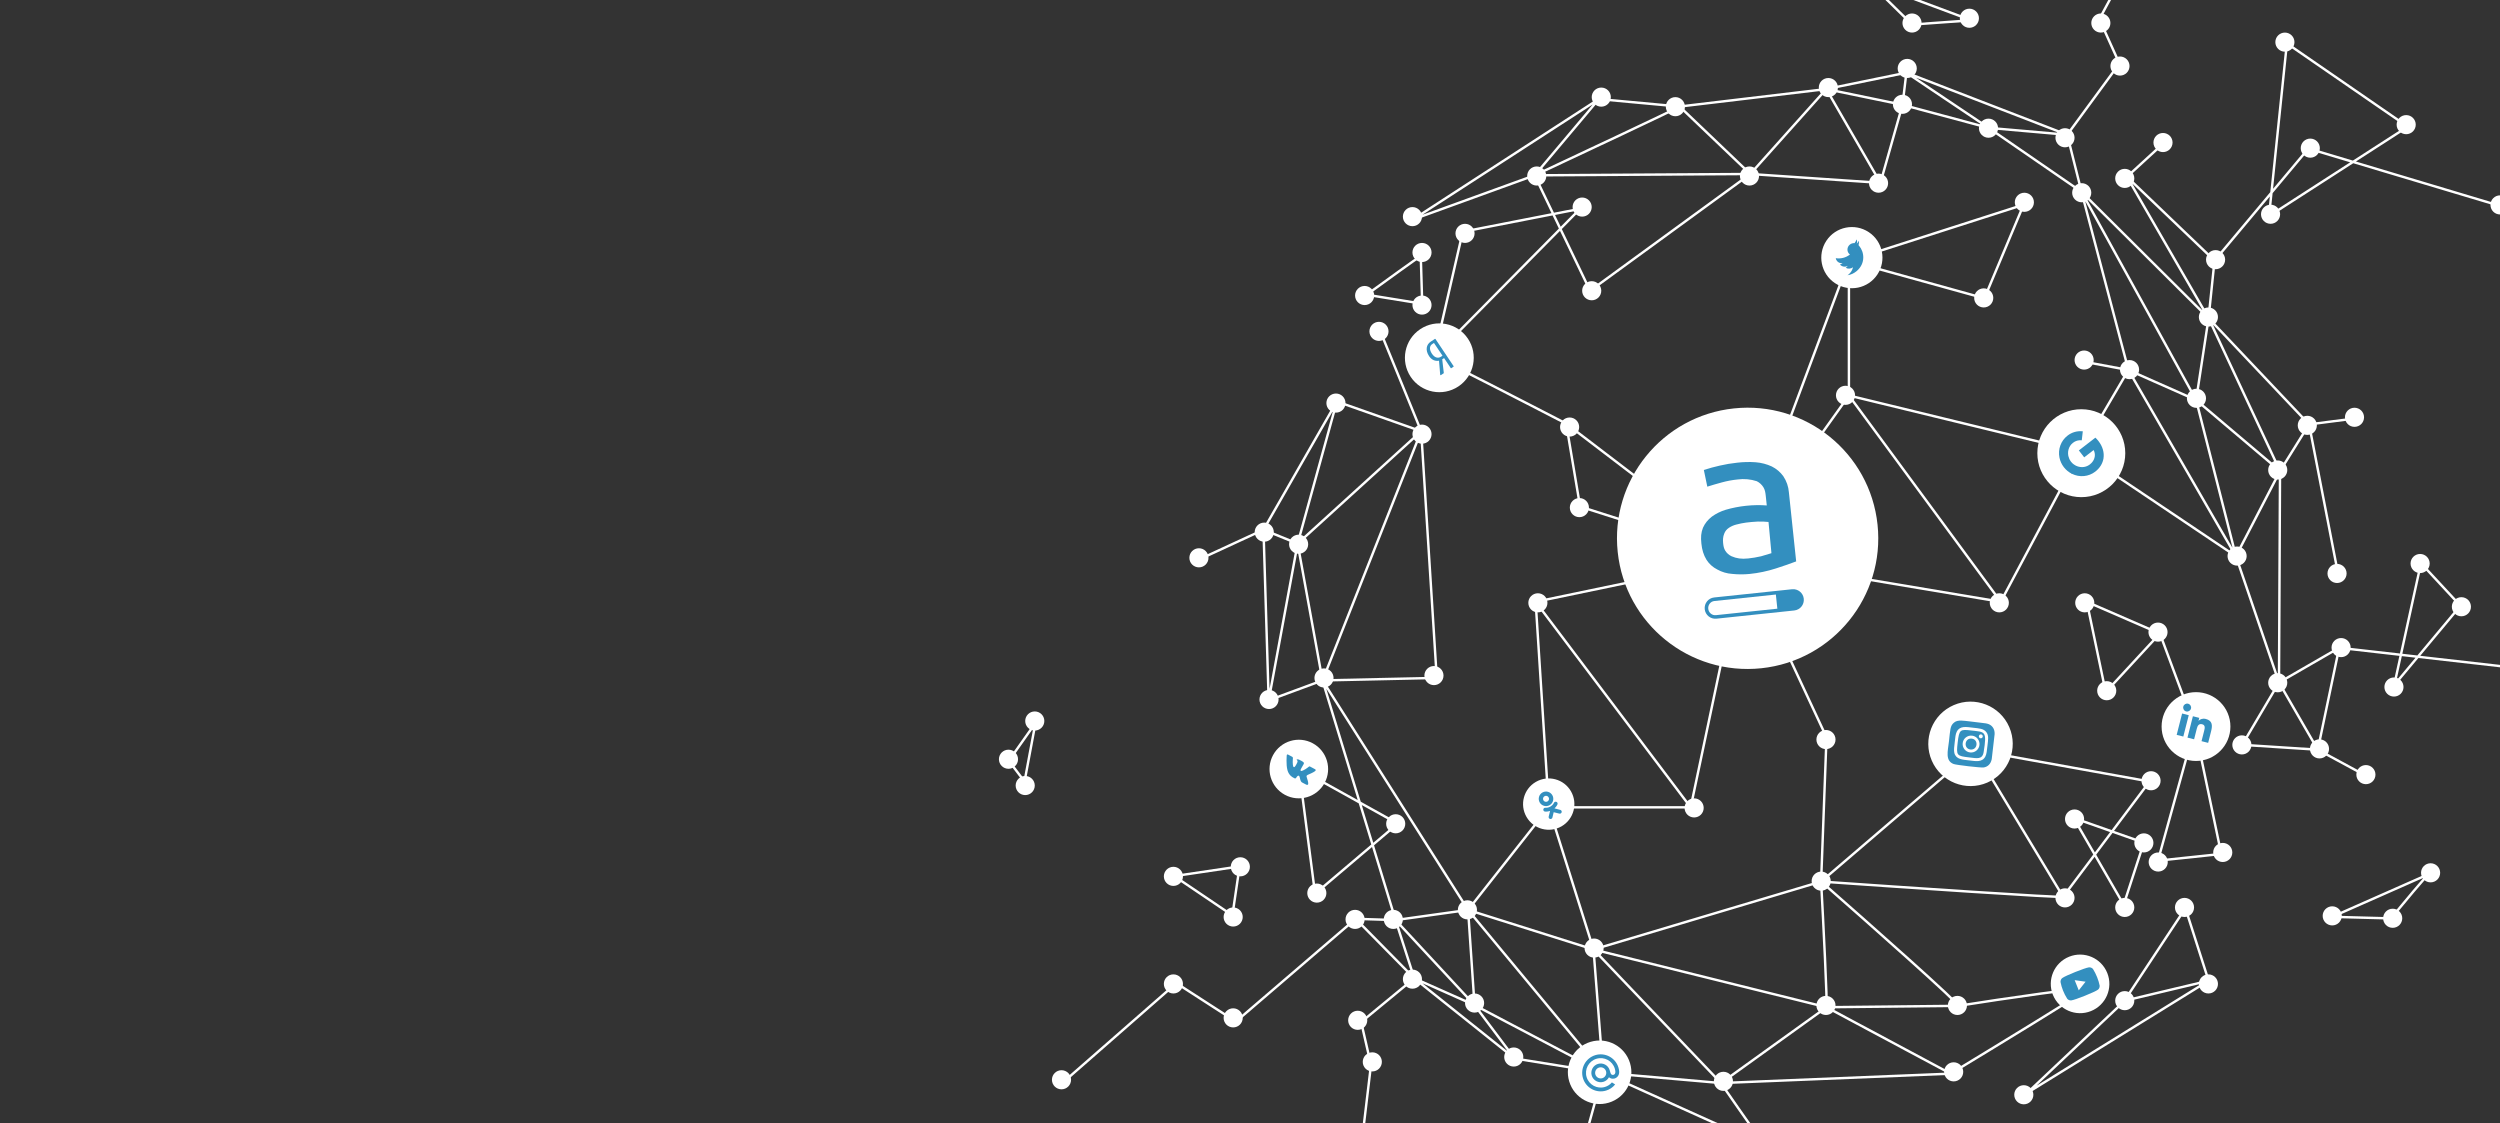 <svg width="1024" height="460" viewBox="0 0 1024 460" fill="none" xmlns="http://www.w3.org/2000/svg">
<rect x="0" y="0" width="1024" height="460" fill="#333333" stroke="none"/>
<g clip-path="url(#clip0)">
<path d="M709.345 546.569L718.169 555.235L717.908 516.397L709.345 546.569Z" fill="white"/>
<path fill-rule="evenodd" clip-rule="evenodd" d="M554.566 494.955L573.755 501.006C568.321 502.52 558.836 505.149 553.172 506.675C550.832 507.306 549.144 507.749 548.665 507.847C547.024 508.182 516.748 488.305 501.815 478.324L554.566 494.955Z" fill="white"/>
<path d="M1023.13 84.076L963.808 66.318M907.065 106.746L871.194 72.413M907.065 106.746L904.628 130.323M907.065 106.746L930.385 78.911M871.194 72.413L884.684 60.038M871.194 72.413L904.628 130.323M904.628 130.323L933.897 192.93M904.628 130.323L945.795 173.829M904.628 130.323L899.528 163.846M904.628 130.323L852.586 78.569M933.897 192.93L945.795 173.829M933.897 192.93L915.832 227.824M933.897 192.93L899.528 163.846M933.897 192.93L933.475 279.561M945.795 173.829L962.862 171.621M945.795 173.829L957.4 233.639M915.832 227.824L852.173 185.071M915.832 227.824L899.528 163.846M915.832 227.824L871.805 151.567M915.832 227.824L933.475 279.561M852.173 185.071L871.805 151.567M852.173 185.071L819.501 246.5M852.173 185.071L757.319 162M871.805 151.567L853.81 148.195M871.805 151.567L852.586 78.569M871.805 151.567L899.528 163.846M899.528 163.846L852.586 78.569M852.586 78.569L846.732 55.193M852.586 78.569L814.537 52.375M846.732 55.193L868.107 26.033L859.896 7.839L887.898 -44.258M846.732 55.193L814.537 52.375M846.732 55.193L780.855 29.775M814.537 52.375L779.273 42.92M814.537 52.375L780.855 29.775M779.273 42.92L780.855 29.775M779.273 42.92L770.225 74.9M779.273 42.92L748.046 36.485M780.855 29.775L748.046 36.485M770.225 74.9L716.927 71.27M770.225 74.9L748.046 36.485M716.927 71.27L651.304 119.096L639.115 93.72M716.927 71.27L628.592 71.815M716.927 71.27L748.046 36.485M716.927 71.27L687.983 43.641M628.592 71.815C647.243 63.085 685.232 45.23 687.983 43.641M628.592 71.815L654.884 40.581M628.592 71.815L578.678 89.93L654.884 40.581M628.592 71.815L636.214 87.681M748.046 36.485L687.983 43.641M687.983 43.641L654.884 40.581M587.392 146.057L599.143 94.933L636.214 87.681M587.392 146.057C588.271 146.057 623.831 164.352 641.501 173.5M587.392 146.057L639.115 93.72M757.319 106.815L812.805 122.178L828.884 83.844L757.319 106.815ZM757.319 106.815L757.319 162M757.319 106.815L714.001 222.662L757.319 162M565.425 135.806L582.114 176.626M582.114 176.626L547.577 164.458M582.114 176.626L588.49 277.679L541.699 278.701M582.114 176.626L541.699 278.701M582.114 176.626L531.508 222.662M547.577 164.458L531.508 222.662M547.577 164.458L517.525 216.975M531.508 222.662L517.525 216.975M531.508 222.662L541.699 278.701M531.508 222.662L519.652 286.843M517.525 216.975L490.981 229.242M517.525 216.975L519.652 286.843M541.699 278.701L519.652 286.843M541.699 278.701L601.324 372.71M541.699 278.701L556.948 328.719M601.324 372.71L571.624 376.861M601.324 372.71L634.381 330.69M601.324 372.71L603.967 411.702M601.324 372.71L656.637 439.393M601.324 372.71L652.71 388.911M571.624 376.861L555.284 376.356M571.624 376.861L579.287 400.723M571.624 376.861L603.967 411.702M571.624 376.861L562.239 346.074M634.381 330.69L652.71 388.911M634.381 330.69L692.501 330.69M634.381 330.69L629.001 246.5M652.71 388.911L745.928 361.084M652.71 388.911L656.637 439.393M652.71 388.911L704.93 443.619M652.71 388.911L748.135 412.559M745.928 361.084L808.813 307.194M745.928 361.084C778.586 363.38 844.132 367.838 845.049 367.309M745.928 361.084C746.825 377.64 748.522 411.112 748.135 412.559M745.928 361.084C765.284 378.049 803.61 411.983 802.071 411.999M745.928 361.084L748.135 302L714.001 228.809M808.813 307.194L880.462 320.106L865.104 340.577M808.813 307.194L845.049 367.309M845.049 367.309L858.005 350.039M748.135 412.559L802.071 411.999M748.135 412.559L704.93 443.619M748.135 412.559L798.997 439.766M802.071 411.999C820.283 409.128 856.316 403.767 854.747 405.285C853.177 406.803 816.926 428.904 798.997 439.766M798.997 439.766L704.93 443.619M704.93 443.619L656.637 439.393M704.93 443.619C705.725 444.995 717.162 461.276 722.781 469.244L656.637 439.393M656.637 439.393L620.405 433.555M656.637 439.393L603.967 411.702M656.637 439.393L639.599 501.215L665.37 535.263M620.405 433.555L579.287 400.723M620.405 433.555L603.967 411.702M579.287 400.723L555.284 376.356M579.287 400.723L603.967 411.702M579.287 400.723L557.531 418.635L561.553 436.189L554.566 494.955M555.284 376.356L506.219 418.445L481.846 402.702L435.647 443.136M550.329 530.585L553.172 506.675M933.475 279.561L918.404 305.08L949.364 307.082M933.475 279.561L958.121 265.331M933.475 279.561L949.364 307.082M949.364 307.082L958.121 265.331M949.364 307.082L967.142 316.695M958.121 265.331L983.399 268.209M1036.65 274.272L990.36 269.002M904.646 401.704L830.312 447.678L869.876 410.311L870.135 409.918M904.646 401.704L895.15 372.02L870.135 409.918M904.646 401.704L870.135 409.918M898.996 297.938L883.895 352.526L909.825 349.786L898.996 297.938ZM898.996 297.938L884.684 259.5M714.001 228.809L629.001 246.5M714.001 228.809L692.501 330.69M714.001 228.809L647.209 207.5L641.501 173.5M714.001 228.809L641.501 173.5M714.001 228.809L819.501 246.5M692.501 330.69L629.001 246.5M757.319 162L819.501 246.5M884.684 259.5L854.747 246.5L862.501 283.5L884.684 259.5ZM930.385 78.911L936.703 17.773L986.201 51.883L963.808 66.318M930.385 78.911L929.394 88.503L963.808 66.318M930.385 78.911L945.522 60.844L963.808 66.318M983.399 268.209L991.622 230.7L1007.79 248.12L990.36 269.002M983.399 268.209L980.686 280.589L990.36 269.002M983.399 268.209L990.36 269.002M865.104 340.577L878.114 345.16L869.857 370.569L858.005 350.039M865.104 340.577L858.005 350.039M865.104 340.577L849.333 335.02L858.005 350.039M554.566 494.955L573.755 501.006C568.321 502.52 558.836 505.149 553.172 506.675M554.566 494.955L501.815 478.324C516.748 488.304 547.024 508.182 548.665 507.847C549.144 507.749 550.832 507.306 553.172 506.675M554.566 494.955L553.172 506.675M562.239 346.074L538.653 366.082L532.014 314.872L556.948 328.719M562.239 346.074L556.948 328.719M562.239 346.074L572.51 337.361L556.948 328.719M636.214 87.681L647.209 85.53L639.115 93.72M636.214 87.681L639.115 93.72M581.948 104.861C580.573 105.655 566.591 115.765 559.773 120.722L582.531 124.401L581.948 104.861ZM807.438 8.311L783.227 10.058L765.578 -7.274L807.438 8.311ZM504.788 374.932L480.987 358.858L507.733 354.883L504.788 374.932ZM994.835 358.042C993.918 358.572 984.109 370.351 979.32 376.174L955.262 375.538L994.835 358.042ZM718.169 555.235L709.345 546.569L717.908 516.397L718.169 555.235ZM424.133 296.122L419.646 320.118L413.203 311.606L424.133 296.122Z" stroke="white"/>
<circle cx="491.08" cy="228.479" r="3.916" fill="white"/>
<circle cx="517.834" cy="217.971" r="3.916" fill="white"/>
<circle cx="531.918" cy="222.917" r="3.916" fill="white"/>
<circle cx="547.205" cy="165.102" r="3.916" fill="white"/>
<circle cx="564.829" cy="135.73" r="3.916" fill="white"/>
<circle cx="582.452" cy="177.829" r="3.916" fill="white"/>
<circle cx="587.347" cy="276.716" r="3.916" fill="white"/>
<circle cx="542.31" cy="277.695" r="3.916" fill="white"/>
<circle cx="519.792" cy="286.506" r="3.916" fill="white"/>
<circle cx="587.347" cy="146.5" r="3.916" fill="white"/>
<circle cx="558.955" cy="121.043" r="3.916" fill="white"/>
<circle cx="582.452" cy="103.42" r="3.916" fill="white"/>
<circle cx="582.453" cy="124.96" r="3.916" fill="white"/>
<circle cx="578.536" cy="88.734" r="3.916" fill="white"/>
<circle cx="655.882" cy="39.781" r="3.916" fill="white"/>
<circle cx="629.447" cy="72.09" r="3.916" fill="white"/>
<circle cx="651.966" cy="119.085" r="3.916" fill="white"/>
<circle cx="686.234" cy="43.697" r="3.916" fill="white"/>
<circle cx="748.894" cy="35.865" r="3.916" fill="white"/>
<circle cx="769.455" cy="75.027" r="3.916" fill="white"/>
<circle cx="756.726" cy="106.358" r="3.916" fill="white"/>
<circle cx="829.178" cy="82.86" r="3.916" fill="white"/>
<circle cx="812.534" cy="122.023" r="3.916" fill="white"/>
<circle cx="814.491" cy="52.509" r="3.916" fill="white"/>
<circle cx="845.822" cy="56.425" r="3.916" fill="white"/>
<circle cx="868.341" cy="27.053" r="3.916" fill="white"/>
<circle cx="870.299" cy="73.069" r="3.916" fill="white"/>
<circle cx="885.965" cy="58.383" r="3.916" fill="white"/>
<circle cx="852.675" cy="78.944" r="3.916" fill="white"/>
<circle cx="904.566" cy="129.855" r="3.916" fill="white"/>
<circle cx="907.503" cy="106.358" r="3.916" fill="white"/>
<circle cx="930.022" cy="87.755" r="3.916" fill="white"/>
<circle cx="935.896" cy="17.262" r="3.916" fill="white"/>
<circle cx="985.573" cy="51.057" r="3.916" fill="white"/>
<circle cx="1024.01" cy="83.932" r="3.916" fill="white"/>
<circle cx="946.295" cy="60.681" r="3.916" fill="white"/>
<circle cx="899.671" cy="163.144" r="3.916" fill="white"/>
<circle cx="872.256" cy="151.394" r="3.916" fill="white"/>
<circle cx="853.655" cy="147.479" r="3.916" fill="white"/>
<circle cx="851.696" cy="184.683" r="3.916" fill="white"/>
<circle cx="916.316" cy="227.762" r="3.916" fill="white"/>
<circle cx="853.918" cy="246.917" r="3.916" fill="white"/>
<circle cx="862.918" cy="282.917" r="3.916" fill="white"/>
<circle cx="883.918" cy="258.917" r="3.916" fill="white"/>
<circle cx="818.918" cy="246.917" r="3.916" fill="white"/>
<circle cx="945.073" cy="174.221" r="3.916" fill="white"/>
<circle cx="964.401" cy="170.925" r="3.916" fill="white"/>
<circle cx="957.254" cy="234.886" r="3.916" fill="white"/>
<circle cx="991.28" cy="230.819" r="3.916" fill="white"/>
<circle cx="1008.19" cy="248.52" r="3.916" fill="white"/>
<circle cx="980.562" cy="281.402" r="3.916" fill="white"/>
<circle cx="958.911" cy="265.255" r="3.916" fill="white"/>
<circle cx="950.065" cy="306.74" r="3.916" fill="white"/>
<circle cx="969.074" cy="317.286" r="3.916" fill="white"/>
<circle cx="995.573" cy="357.505" r="3.916" fill="white"/>
<circle cx="955.281" cy="375.139" r="3.916" fill="white"/>
<circle cx="828.951" cy="448.413" r="3.916" fill="white"/>
<circle cx="800.221" cy="439.028" r="3.916" fill="white"/>
<circle cx="655.34" cy="439.58" r="3.916" fill="white"/>
<circle cx="980.049" cy="376.123" r="3.916" fill="white"/>
<circle cx="932.959" cy="192.516" r="3.916" fill="white"/>
<circle cx="932.959" cy="279.653" r="3.916" fill="white"/>
<circle cx="918.273" cy="305.109" r="3.916" fill="white"/>
<circle cx="898.692" cy="297.276" r="3.916" fill="white"/>
<circle cx="910.441" cy="349.167" r="3.916" fill="white"/>
<circle cx="884.006" cy="353.084" r="3.916" fill="white"/>
<circle cx="881.069" cy="319.795" r="3.916" fill="white"/>
<circle cx="845.823" cy="367.769" r="3.916" fill="white"/>
<circle cx="808.617" cy="307.067" r="3.916" fill="white"/>
<circle cx="849.738" cy="335.46" r="3.916" fill="white"/>
<circle cx="878.132" cy="345.251" r="3.916" fill="white"/>
<circle cx="870.299" cy="371.685" r="3.916" fill="white"/>
<circle cx="745.957" cy="360.916" r="3.916" fill="white"/>
<circle cx="894.776" cy="371.685" r="3.916" fill="white"/>
<circle cx="904.566" cy="403.016" r="3.916" fill="white"/>
<circle cx="870.299" cy="409.869" r="3.916" fill="white"/>
<circle cx="853.655" cy="404.973" r="3.916" fill="white"/>
<circle cx="801.763" cy="411.827" r="3.916" fill="white"/>
<circle cx="747.915" cy="411.827" r="3.916" fill="white"/>
<circle cx="652.946" cy="388.329" r="3.916" fill="white"/>
<circle cx="705.917" cy="442.916" r="3.916" fill="white"/>
<circle cx="634.343" cy="330.564" r="3.916" fill="white"/>
<circle cx="601.055" cy="372.665" r="3.916" fill="white"/>
<circle cx="629.918" cy="246.917" r="3.916" fill="white"/>
<circle cx="693.918" cy="330.917" r="3.916" fill="white"/>
<circle cx="747.918" cy="302.917" r="3.916" fill="white"/>
<circle cx="755.918" cy="161.917" r="3.916" fill="white"/>
<circle cx="646.918" cy="207.917" r="3.916" fill="white"/>
<circle cx="642.918" cy="174.917" r="3.916" fill="white"/>
<circle cx="603.992" cy="410.848" r="3.916" fill="white"/>
<circle cx="620.036" cy="432.953" r="3.916" fill="white"/>
<circle cx="556.119" cy="417.913" r="3.916" fill="white"/>
<circle cx="562.098" cy="434.947" r="3.916" fill="white"/>
<circle cx="578.535" cy="401.058" r="3.916" fill="white"/>
<circle cx="570.703" cy="376.581" r="3.916" fill="white"/>
<circle cx="555.038" cy="376.581" r="3.916" fill="white"/>
<circle cx="571.683" cy="337.418" r="3.916" fill="white"/>
<circle cx="532.519" cy="314.899" r="3.916" fill="white"/>
<circle cx="539.373" cy="365.811" r="3.916" fill="white"/>
<circle cx="508.042" cy="355.041" r="3.916" fill="white"/>
<circle cx="480.629" cy="358.958" r="3.916" fill="white"/>
<circle cx="505.106" cy="375.602" r="3.916" fill="white"/>
<circle cx="505.106" cy="416.916" r="3.916" fill="white"/>
<circle cx="480.629" cy="403.016" r="3.916" fill="white"/>
<circle cx="434.79" cy="442.273" r="3.916" fill="white"/>
<circle cx="419.927" cy="321.753" r="3.916" fill="white"/>
<circle cx="413.073" cy="310.983" r="3.916" fill="white"/>
<circle cx="423.842" cy="295.318" r="3.916" fill="white"/>
<circle cx="860.509" cy="9.429" r="3.916" fill="white"/>
<circle cx="779.245" cy="42.718" r="3.916" fill="white"/>
<circle cx="781.203" cy="28.032" r="3.916" fill="white"/>
<circle cx="783.162" cy="9.429" r="3.916" fill="white"/>
<circle cx="806.659" cy="7.472" r="3.916" fill="white"/>
<circle cx="716.585" cy="72.09" r="3.916" fill="white"/>
<circle cx="648.05" cy="84.818" r="3.916" fill="white"/>
<circle cx="600.076" cy="95.588" r="3.916" fill="white"/>
<circle cx="852.503" cy="185.628" r="18.009" fill="white"/>
<path d="M859.542 180.668C859.155 180.168 858.727 179.695 858.263 179.267L851.498 184.492L853.688 187.328L857.562 184.336C858.108 185.375 858.216 186.583 857.857 187.681L859.278 189.521L861.589 187.736C861.956 185.405 861.273 182.909 859.542 180.668Z" fill="#338FBF"/>
<path d="M858.211 193.184C860.145 191.69 861.273 189.778 861.592 187.734L857.86 187.679C857.564 188.625 856.93 189.521 855.963 190.267C854.092 191.713 851.504 191.642 849.589 190.339L847.204 192.181L848.669 194.078C851.807 195.624 855.499 195.278 858.211 193.184Z" fill="#338FBF"/>
<path d="M849.586 190.341C848.579 189.658 847.814 188.668 847.408 187.521L845.943 185.624L843.561 187.464C844.151 190.331 846.045 192.782 848.669 194.078L849.586 190.341Z" fill="#338FBF"/>
<path d="M849.087 181.369C850.097 180.563 851.39 180.195 852.691 180.349L853.114 176.665C850.852 176.416 848.6 177.058 846.836 178.455C844.124 180.549 842.856 184.034 843.562 187.464L847.409 187.521C846.628 185.338 847.216 182.815 849.087 181.369Z" fill="#338FBF"/>
<circle cx="758.528" cy="105.528" r="12.528" transform="rotate(-56.489 758.528 105.528)" fill="white"/>
<path d="M761.402 98.582C761.173 99.043 760.876 99.474 760.518 99.866C760.725 99.275 760.719 98.631 760.479 98.052C760.286 98.603 759.996 99.123 759.62 99.597C758.933 99.533 758.213 99.745 757.647 100.23C756.547 101.172 756.404 102.796 757.313 103.858C757.444 104.011 757.583 104.146 757.736 104.258C756.018 105.594 753.899 106.077 751.916 105.748C751.992 106.183 752.174 106.599 752.478 106.955C753.05 107.622 753.911 107.911 754.733 107.801C754.408 108.069 754.018 108.247 753.632 108.332C753.637 108.338 753.644 108.346 753.65 108.354C754.452 109.29 755.807 109.479 756.863 108.885C756.738 109.066 756.58 109.237 756.397 109.394C756.27 109.503 756.135 109.606 755.993 109.683C756.904 110.226 758.115 110.162 758.998 109.436C758.762 110.528 758.169 111.572 757.24 112.368C757.078 112.507 756.915 112.634 756.742 112.748C758.094 112.545 759.406 111.967 760.53 111.004C764.184 107.874 763.665 103.224 761.484 100.678C761.411 100.592 761.338 100.513 761.263 100.435C761.425 99.826 761.466 99.203 761.402 98.582Z" fill="#338FBF"/>
<circle cx="899.485" cy="297.598" r="14.094" fill="white"/>
<path d="M904.456 304.273L904.456 304.272L904.459 304.273L905.68 299.467C906.277 297.116 906.231 295.176 903.482 294.478C902.161 294.142 901.09 294.642 900.553 295.238L900.515 295.228L900.818 294.035L898.212 293.373L895.99 302.122L898.704 302.811L899.804 298.479C900.093 297.338 900.59 296.29 902.002 296.649C903.394 297.003 903.084 298.31 902.827 299.325L901.745 303.584L904.456 304.273Z" fill="#338FBF"/>
<path d="M893.792 292.252L896.509 292.942L894.287 301.691L891.57 301.001L893.792 292.252Z" fill="#338FBF"/>
<path d="M896.256 288.24C895.387 288.02 894.503 288.546 894.282 289.414C894.062 290.283 894.584 291.182 895.453 291.403C896.321 291.623 897.209 291.083 897.43 290.214C897.65 289.345 897.124 288.461 896.256 288.24V288.24Z" fill="#338FBF"/>
<circle cx="807.124" cy="304.68" r="17.294" transform="rotate(-23.407 807.124 304.68)" fill="white"/>
<path d="M800.325 296.013C798.729 297.329 798.839 298.935 798.286 303.714C797.828 307.682 796.676 311.579 800.191 312.935C801.289 313.356 811.314 314.515 812.478 314.353C814.031 314.139 815.4 313.057 815.815 310.942C815.872 310.647 816.99 300.98 817.001 300.673C817.085 298.38 815.838 296.908 814.025 296.43C813.609 296.32 813.527 296.292 811.359 296.037C803.67 295.152 802.024 294.615 800.325 296.013Z" fill="#338FBF"/>
<path d="M808.128 298.068C805.384 297.751 802.806 297.206 801.515 299.645C800.982 300.653 800.884 302.03 800.657 303.992C800.458 305.714 800.216 307.326 800.501 308.42C801.199 311.091 803.855 311.149 806.579 311.464C809.206 311.768 811.884 312.355 813.191 309.886C813.726 308.868 813.821 307.511 814.049 305.54C814.352 302.924 814.691 301.251 813.569 299.836C812.433 298.403 810.676 298.363 808.125 298.068L808.128 298.068ZM807.389 299.206C813.114 299.859 813.917 299.306 812.493 308.101C811.988 311.211 809.647 310.593 806.721 310.254C801.385 309.638 801.249 309.467 801.866 304.129C802.49 298.729 802.923 298.693 807.389 299.204L807.389 299.206ZM811.435 300.8C810.992 300.749 810.59 301.067 810.539 301.511C810.488 301.955 810.806 302.356 811.25 302.407C811.693 302.459 812.095 302.14 812.146 301.697C812.197 301.253 811.879 300.852 811.435 300.8ZM807.752 301.327C805.852 301.107 804.135 302.469 803.915 304.369C803.696 306.268 805.057 307.986 806.957 308.205C808.856 308.425 810.573 307.063 810.792 305.164C811.012 303.264 809.651 301.546 807.752 301.327ZM807.612 302.534C810.564 302.875 810.051 307.341 807.096 306.999C804.145 306.658 804.657 302.192 807.612 302.534Z" fill="white"/>
<circle cx="715.827" cy="220.5" r="53.51" transform="rotate(-6.021 715.827 220.5)" fill="white"/>
<path d="M697.895 192.502C700.06 191.794 702.261 191.192 704.488 190.698C706.798 190.165 709.139 189.773 711.497 189.525C714.041 189.22 716.607 189.159 719.16 189.343C721.44 189.53 723.664 190.111 725.725 191.06C727.608 191.998 729.224 193.365 730.435 195.044C731.77 197.033 732.561 199.32 732.732 201.691L735.712 229.948C733.41 230.817 730.575 231.839 727.34 232.854C723.869 233.971 720.285 234.721 716.652 235.09C714.278 235.326 711.886 235.319 709.517 235.071C707.355 234.931 705.258 234.311 703.39 233.26C701.577 232.346 700.054 230.976 698.982 229.293C697.754 227.261 697.157 225.239 696.882 222.624C696.606 220.009 696.733 218.215 697.545 216.146C698.344 214.374 699.586 212.819 701.158 211.622C702.878 210.379 704.801 209.427 706.847 208.806C712.14 207.25 718.149 206.597 723.669 207.032L723.242 202.981C723.106 201.698 722.913 200.577 722.267 199.54C721.621 198.503 720.691 197.661 719.579 197.104C717.058 196.275 714.367 196.031 711.723 196.391C709.522 196.61 707.345 197.017 705.217 197.607C702.988 198.228 701.05 198.769 699.314 199.338L697.895 192.502ZM724.382 213.798C723.075 213.695 722.115 213.595 720.025 213.631C716.22 213.848 713.98 214.124 711.225 214.848C710.136 215.117 709.103 215.568 708.173 216.182C707.273 216.765 706.592 217.615 706.234 218.603C705.733 219.811 705.656 221.166 705.787 222.408C705.918 223.65 706.08 224.64 706.684 225.599C707.288 226.558 708.161 227.331 709.202 227.829C711.337 228.76 713.313 229.034 716.033 228.747C717.668 228.574 719.618 228.269 721.375 227.846L725.581 226.584L724.382 213.798Z" fill="#338FBF"/>
<path fill-rule="evenodd" clip-rule="evenodd" d="M702.142 244.717C699.741 244.97 698 247.122 698.254 249.523C698.507 251.923 700.658 253.664 703.059 253.411L734.937 250.049C737.338 249.796 739.079 247.644 738.825 245.244C738.572 242.843 736.421 241.102 734.02 241.355L702.142 244.717Z" fill="#338FBF"/>
<path d="M699.702 249.369C699.533 247.769 700.65 246.339 702.196 246.176L727.39 243.519L728.001 249.315L702.807 251.972C701.261 252.135 699.871 250.97 699.702 249.369Z" fill="white"/>
<circle cx="655.206" cy="439.206" r="13.009" transform="rotate(-16.75 655.206 439.206)" fill="white"/>
<path d="M657.833 438.786C658.195 439.991 657.51 441.266 656.305 441.628C655.101 441.991 653.826 441.306 653.463 440.101C653.101 438.897 653.786 437.622 654.991 437.259C656.195 436.897 657.47 437.582 657.833 438.786ZM653.462 432.181C649.457 433.386 647.18 437.625 648.385 441.63C649.59 445.635 653.829 447.912 657.834 446.707C659.301 446.265 660.584 445.403 661.545 444.212L661.561 444.192L660.241 443.349L660.227 443.364C659.477 444.244 658.494 444.884 657.386 445.218C654.202 446.176 650.832 444.365 649.874 441.182C648.916 437.998 650.726 434.628 653.91 433.67C657.094 432.712 660.464 434.522 661.422 437.706C661.546 438.119 661.626 438.55 661.66 438.988C661.703 439.793 661.247 440.18 660.844 440.268C660.438 440.355 659.889 440.213 659.678 439.523L659.519 438.996L659.322 438.338C658.712 436.312 656.568 435.161 654.542 435.77C652.517 436.38 651.365 438.524 651.974 440.549C652.584 442.575 654.728 443.727 656.754 443.117C657.738 442.821 658.545 442.159 659.03 441.25C659.624 441.758 660.402 441.954 661.171 441.788C661.237 441.774 661.304 441.757 661.369 441.738C661.897 441.578 662.367 441.244 662.693 440.797C663.029 440.335 663.211 439.759 663.217 439.131C663.218 439.029 663.207 438.801 663.206 438.8L663.206 438.791C663.173 438.299 663.082 437.826 662.911 437.258C661.706 433.253 657.467 430.975 653.462 432.181Z" fill="#338FBF"/>
<circle cx="589.55" cy="146.55" r="14.094" transform="rotate(-33.76 589.55 146.55)" fill="white"/>
<path d="M590.844 145.697L590.206 146.124C589.203 146.794 587.742 146.715 586.523 144.891C585.253 142.991 585.647 141.607 586.574 140.987L587.349 140.469L590.844 145.697ZM587.702 138.826L585.97 139.984C584.267 141.122 583.688 143.379 585.364 145.886C586.369 147.391 587.81 148.033 589.422 147.747L589.9 153.496C589.916 153.683 590.063 153.739 590.184 153.658L591.263 152.936C591.354 152.876 591.395 152.804 591.375 152.708L590.734 147.177L591.494 146.67L594.247 150.788C594.278 150.834 594.364 150.864 594.425 150.823L595.367 150.194C595.458 150.133 595.458 150.067 595.407 149.991L587.971 138.866C587.9 138.76 587.809 138.755 587.702 138.826Z" fill="#338FBF"/>
<circle cx="634.359" cy="329.359" r="10.512" transform="rotate(-30 634.359 329.359)" fill="white"/>
<path d="M631.759 324.614C630.332 325.438 629.843 327.262 630.667 328.689C631.491 330.116 633.315 330.605 634.742 329.781C636.169 328.957 636.658 327.133 635.834 325.706C635.01 324.279 633.186 323.79 631.759 324.614ZM633.867 328.265C633.277 328.606 632.523 328.404 632.183 327.814C631.842 327.224 632.044 326.47 632.634 326.129C633.224 325.789 633.978 325.991 634.319 326.581C634.659 327.171 634.457 327.925 633.867 328.265Z" fill="#338FBF"/>
<path d="M636.711 331.106C637.599 330.32 637.928 329.497 637.945 329.453C638.104 329.047 637.903 328.59 637.497 328.433C637.091 328.275 636.634 328.476 636.475 328.882C636.472 328.891 636.113 329.755 635.055 330.366C633.996 330.977 633.055 330.864 633.046 330.862C632.615 330.797 632.212 331.092 632.146 331.522C632.079 331.953 632.374 332.355 632.805 332.42C632.852 332.427 633.762 332.553 634.912 332.155L634.338 334.492C634.233 334.914 634.49 335.341 634.913 335.446C635.119 335.497 635.327 335.462 635.497 335.363C635.677 335.26 635.815 335.086 635.869 334.87L636.387 332.673L638.689 333.254C639.11 333.366 639.543 333.116 639.655 332.695C639.768 332.275 639.519 331.843 639.098 331.731L636.711 331.106Z" fill="#338FBF"/>
<path d="M635.056 330.366C635.053 330.368 635.059 330.364 635.056 330.366C635.053 330.368 635.059 330.364 635.056 330.366Z" fill="#338FBF"/>
<circle cx="531.999" cy="315" r="12" transform="rotate(28.497 531.999 315)" fill="white"/>
<path d="M529.553 318.416L530.258 318.798C530.258 318.798 530.484 318.89 530.656 318.832C530.814 318.779 530.92 318.575 530.92 318.575C530.92 318.575 531.42 317.622 531.934 317.721C532.442 317.819 532.427 319.171 532.796 319.896C533.075 320.443 533.45 320.56 533.45 320.56L535.037 321.393C535.037 321.393 535.889 321.789 535.85 320.93C535.847 320.859 535.882 320.327 535.414 318.939C534.924 317.486 534.976 317.707 537.026 316.767C538.275 316.195 538.885 315.763 538.931 315.461C538.975 315.174 538.408 314.948 538.408 314.948L536.63 313.997C536.63 313.997 536.509 313.908 536.379 313.913C536.253 313.919 536.12 314.018 536.12 314.018C536.12 314.018 535.433 314.613 534.714 315.045C533.196 315.957 532.842 315.856 532.758 315.703C532.563 315.346 532.957 314.801 533.182 314.385C533.888 313.086 534.379 312.651 533.874 312.196C533.706 312.044 533.581 311.937 533.091 311.664C532.462 311.314 531.921 311.032 531.538 311.016C531.283 311.005 531.007 311.141 531.096 311.205C531.204 311.284 531.439 311.484 531.476 311.752C531.524 312.098 531.216 312.65 531.216 312.65C531.216 312.65 530.49 314.236 530.038 314.237C529.728 314.237 529.544 313.793 529.501 312.194C529.479 311.376 529.58 310.539 529.58 310.539C529.58 310.539 529.598 310.382 529.541 310.263C529.473 310.118 529.328 310.005 529.328 310.005L527.638 309.1C527.638 309.1 527.381 308.97 527.228 309.03C527.092 309.083 527.059 309.326 527.059 309.326C527.059 309.326 526.703 313.128 527.351 315.495C527.947 317.665 529.553 318.416 529.553 318.416Z" fill="#338FBF"/>
<circle cx="852" cy="403" r="12" transform="rotate(-21.841 852 403)" fill="white"/>
<path d="M846.7 409.035C847.384 409.918 848.326 409.752 848.398 409.764C849.983 409.576 858 406.364 859.297 405.396C860.177 404.713 860.01 403.767 860.021 403.696C859.601 401.552 858.585 398.944 857.258 396.852L857.32 396.957C856.637 396.074 855.694 396.24 855.622 396.229C854.059 396.415 846.016 399.622 844.724 400.597C843.844 401.28 844.011 402.225 844 402.296C844.434 404.553 845.376 406.963 846.7 409.035ZM851.457 405.649L849.78 401.466L854.253 402.104L851.457 405.649Z" fill="#338FBF"/>
</g>
<defs>
<clipPath id="clip0">
<rect width="1024" height="460" fill="white"/>
</clipPath>
</defs>
</svg>
